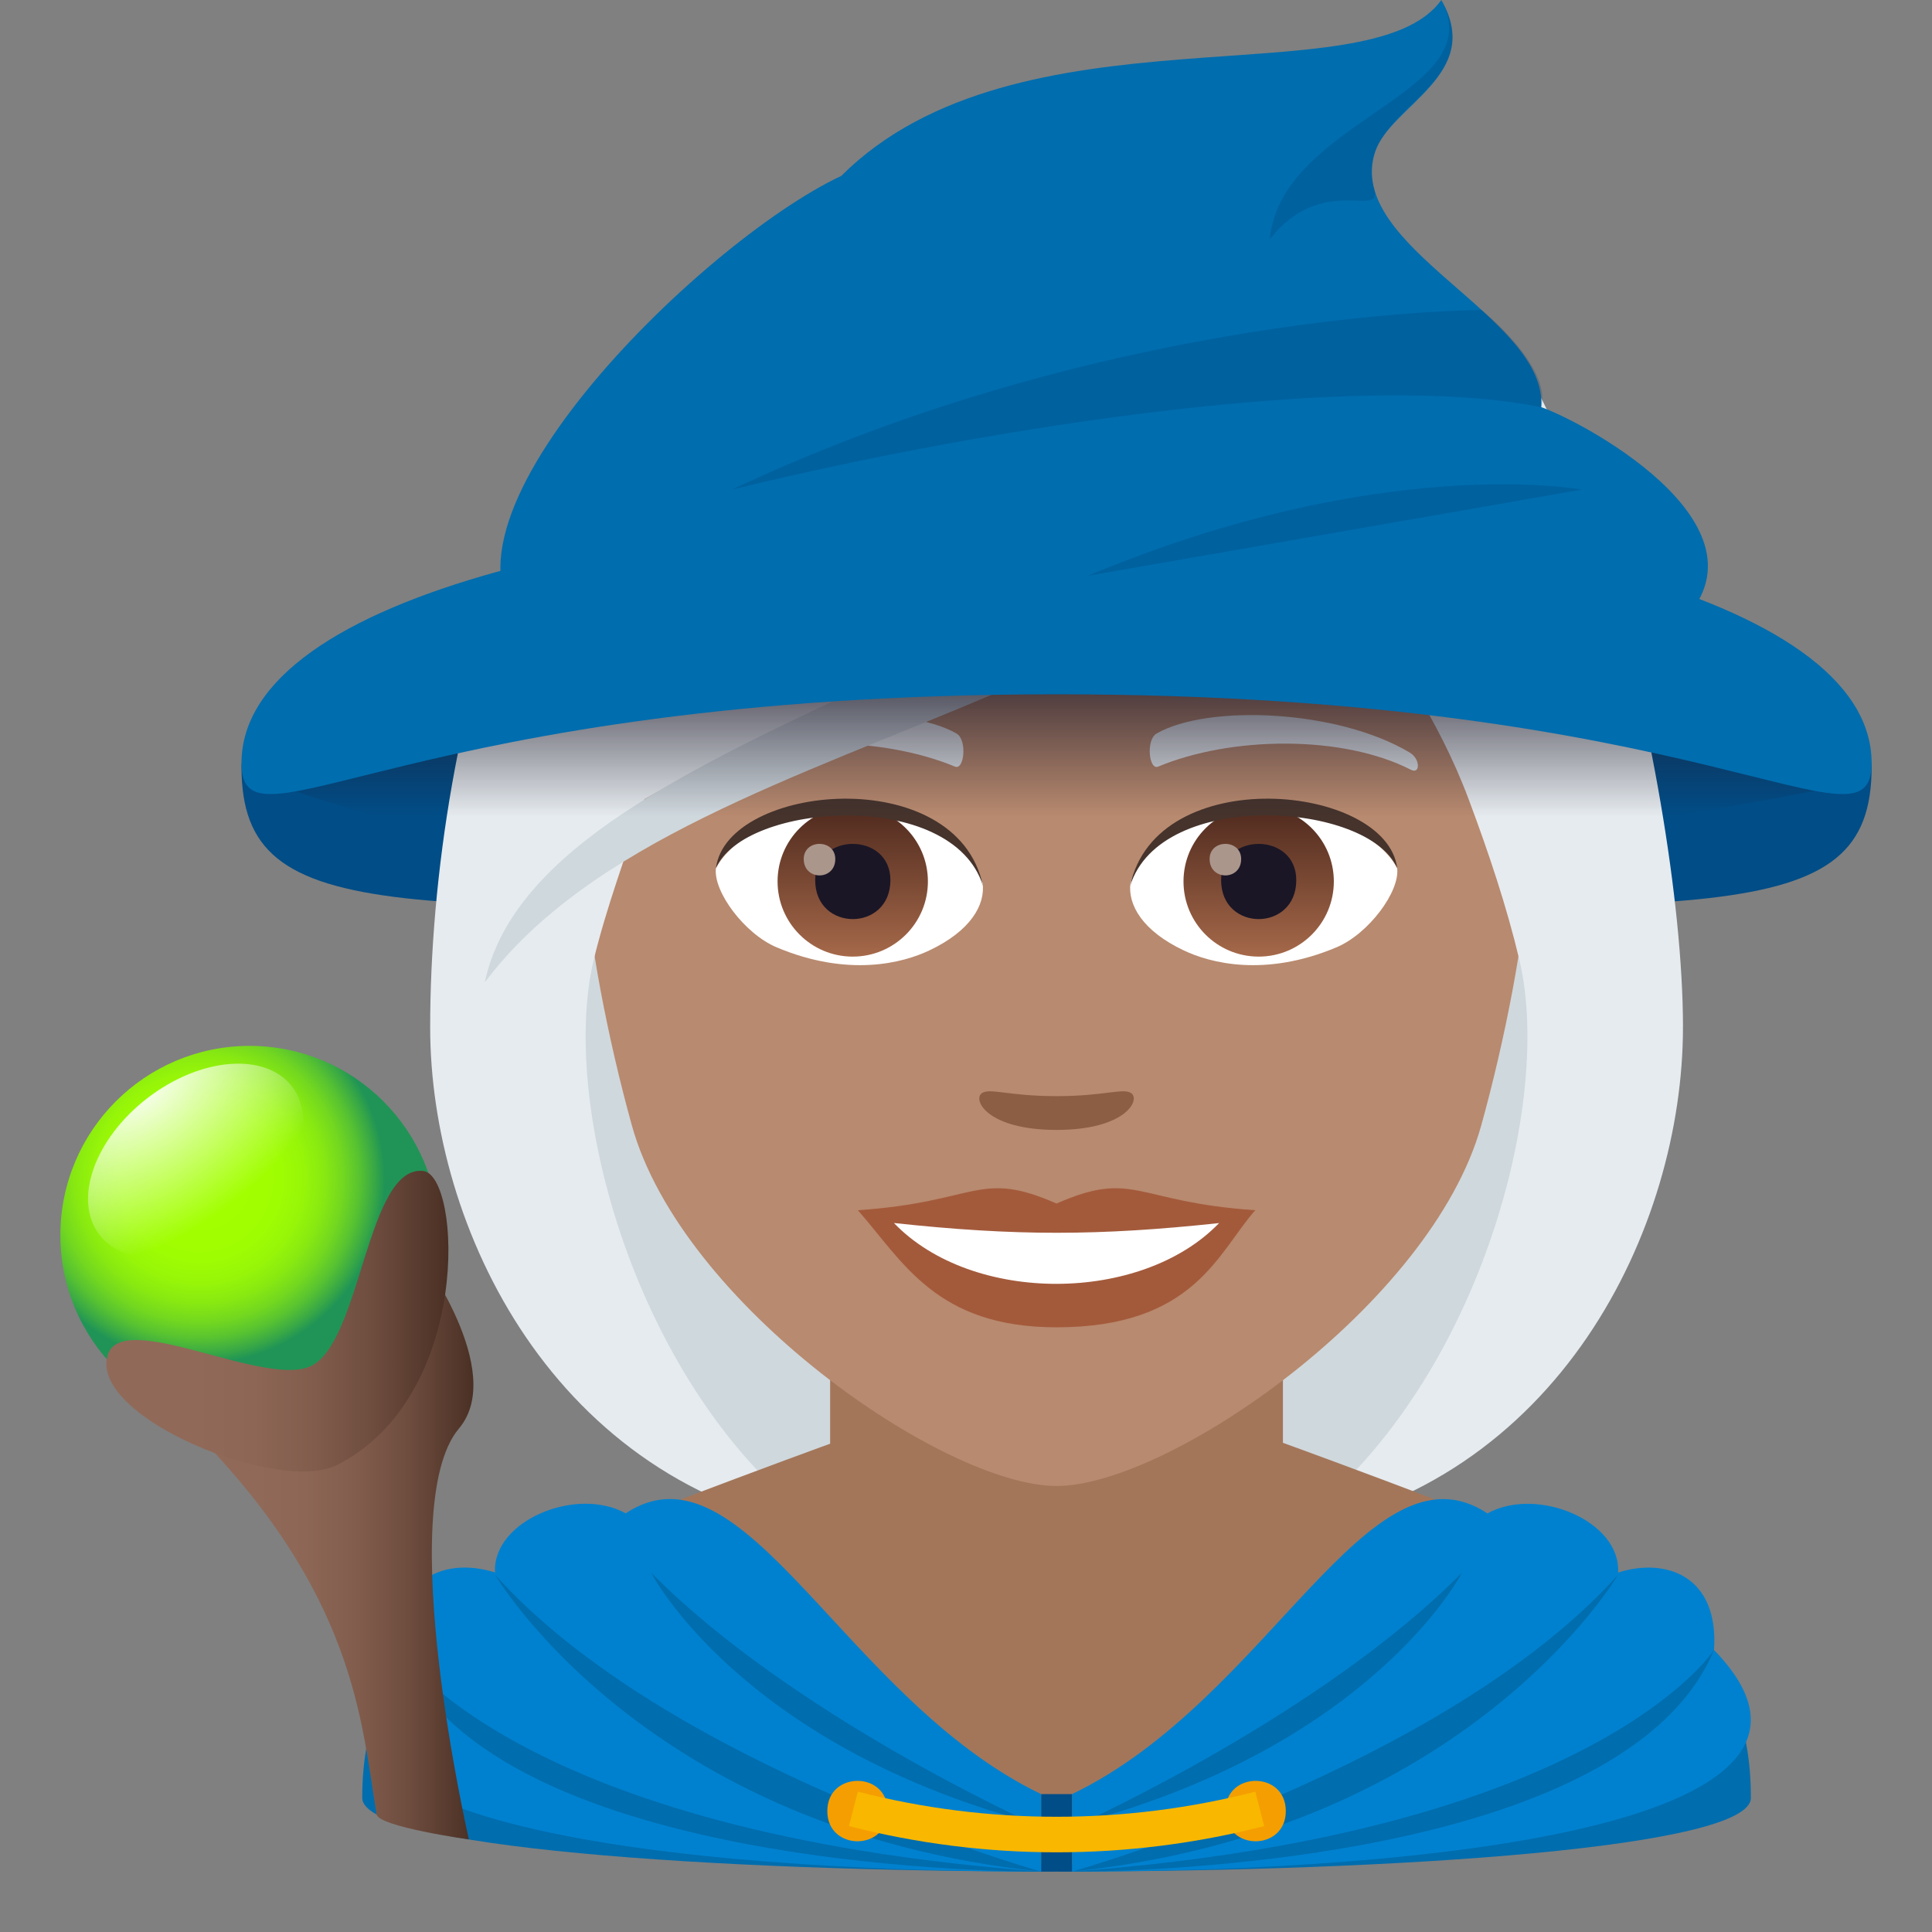 <?xml version="1.0" encoding="utf-8"?>
<!-- Generator: Adobe Illustrator 15.0.0, SVG Export Plug-In . SVG Version: 6.00 Build 0)  -->
<!DOCTYPE svg PUBLIC "-//W3C//DTD SVG 1.1//EN" "http://www.w3.org/Graphics/SVG/1.1/DTD/svg11.dtd">
<svg version="1.1" id="Layer_1" xmlns:x="http://ns.adobe.com/Extensibility/1.0/" xmlns:i="http://ns.adobe.com/AdobeIllustrator/10.0/" xmlns:graph="http://ns.adobe.com/Graphs/1.0/"
	 xmlns="http://www.w3.org/2000/svg" xmlns:xlink="http://www.w3.org/1999/xlink" xmlns:a="http://ns.adobe.com/AdobeSVGViewerExtensions/3.0/"
	 x="0px" y="0px" width="64px" height="64px" viewBox="0 0 64 64" enable-background="new 0 0 64 64" xml:space="preserve">
<rect x="0" y="0" width="64" height="64" fill="#808080" stroke="none"/>
<path fill="#006DAE" d="M16.076,52.716c2.303-1.288,11.913-4.543,11.913-4.543l14.004-0.037c0,0,9.694,3.284,11.981,4.577
	C57.301,54.586,58,57.142,58,59.558c0,3.254-46,3.254-46,0C12,57.139,12.742,54.582,16.076,52.716z"/>
<path fill="#CFD8DD" d="M42.582,50.74c15.168-6.066,11.65-20.475,11.65-20.475H15.766c0,0-3.516,14.408,11.648,20.475
	c0,0,3.035,0.76,7.584,0.76C39.549,51.5,42.582,50.74,42.582,50.74z"/>
<path fill="#E6EBEF" d="M50.332,31.803c1.172,4.932-1.553,14.6-7.75,18.938c9.102-1.516,13.168-10.109,13.168-16.703L50.332,31.803z
	"/>
<path fill="#E6EBEF" d="M19.666,31.803c-1.172,4.932,1.555,14.6,7.752,18.938C18.316,49.225,14.25,40.631,14.25,34.037
	L19.666,31.803z"/>
<path fill="#A3765A" d="M42.459,47.781h-14.84c0,0-9.963,3.604-12.363,4.969L35,61.998l19.801-9.252
	C52.414,51.377,42.459,47.781,42.459,47.781z"/>
<path fill="#A3765A" d="M27.499,49.951c0,0,2.361,2.832,7.5,2.832c5.141,0,7.5-2.832,7.5-2.832v-8.035h-15V49.951z"/>
<path fill="#0081CF" d="M49.274,50.133c1.641-0.908,4.422,0.25,4.328,1.959c1.608-0.51,3.344,0.129,3.177,2.566
	c5.653,5.82-9.563,7.34-21.268,7.34v-2.566C42.041,56.297,45.337,47.539,49.274,50.133z"/>
<path fill="#006DAE" d="M48.434,52.092c0,0-2.889,5.652-12.556,8.275C35.878,60.367,43.822,56.771,48.434,52.092z"/>
<path fill="#006DAE" d="M53.603,52.164c0,0-4.947,8.473-18.091,9.834C35.512,61.998,47.895,58.525,53.603,52.164z"/>
<path fill="#006DAE" d="M56.779,54.658c0,0-3.896,6.057-21.268,7.34C35.512,61.998,53.654,62.158,56.779,54.658z"/>
<path fill="#014D87" d="M34.488,59.432v2.566h1.023v-2.566H34.488z"/>
<path fill="#0081CF" d="M20.726,50.131c-1.641-0.908-4.422,0.25-4.328,1.959c-1.608-0.508-3.344,0.131-3.177,2.568
	c-5.653,5.82,9.563,7.34,21.268,7.34v-2.566C27.959,56.295,24.663,47.537,20.726,50.131z"/>
<path fill="#006DAE" d="M21.566,52.092c0,0,2.889,5.65,12.556,8.273C34.122,60.365,26.178,56.771,21.566,52.092z"/>
<path fill="#006DAE" d="M16.397,52.162c0,0,4.947,8.475,18.091,9.836C34.488,61.998,22.105,58.525,16.397,52.162z"/>
<path fill="#006DAE" d="M13.221,54.658c0,0,3.896,6.057,21.268,7.34C34.488,61.998,16.346,62.158,13.221,54.658z"/>
<path fill="#F59E01" d="M29.406,59.994c0,1.334-2,1.334-2,0S29.406,58.66,29.406,59.994z"/>
<path fill="#F59E01" d="M42.594,59.994c0,1.334-2,1.334-2,0S42.594,58.66,42.594,59.994z"/>
<path fill="#F9B700" d="M41.877,60.492c-4.512,1.158-9.242,1.158-13.754,0c0.098-0.379,0.195-0.76,0.293-1.141
	c4.32,1.109,8.848,1.109,13.168,0C41.682,59.732,41.779,60.113,41.877,60.492z"/>
<path fill="#014D87" d="M62,25.402c0,5.486-5.424,4.588-27,4.588S8,30.889,8,25.402C8,19.91,62,19.91,62,25.402z"/>
<path fill="#B88A6F" d="M35,8.275c-11.006,0-16.307,8.961-15.645,20.484c0.137,2.316,0.781,5.656,1.576,8.52
	C22.582,43.23,31.291,49.225,35,49.225c3.707,0,12.416-5.994,14.068-11.945c0.795-2.863,1.439-6.203,1.574-8.52
	C51.305,17.236,46.006,8.275,35,8.275z"/>
<path fill="#A35A3B" d="M34.998,39.869c-2.578-1.135-2.6-0.047-6.58,0.221c1.494,1.697,2.594,3.879,6.578,3.879
	c4.574,0,5.348-2.479,6.586-3.879C37.596,39.822,37.58,38.734,34.998,39.869z"/>
<path fill="#FFFFFF" d="M29.613,40.514c2.6,2.705,8.205,2.668,10.771,0.002C36.383,40.945,33.615,40.945,29.613,40.514z"/>
<path fill="#E6EBEF" d="M46.693,24.926c-2.391-1.426-6.68-1.6-8.377-0.629c-0.359,0.197-0.262,1.227,0.049,1.098
	c2.42-1.008,6.107-1.059,8.379,0.107C47.049,25.656,47.057,25.133,46.693,24.926z"/>
<path fill="#E6EBEF" d="M23.305,24.926c2.391-1.426,6.678-1.6,8.379-0.629c0.359,0.197,0.264,1.227-0.049,1.098
	c-2.422-1.008-6.105-1.061-8.381,0.107C22.949,25.656,22.943,25.133,23.305,24.926z"/>
<path fill="#8C5F44" d="M37.473,36.213c-0.262-0.184-0.877,0.098-2.475,0.098c-1.596,0-2.211-0.281-2.473-0.098
	c-0.314,0.221,0.184,1.217,2.473,1.217S37.789,36.434,37.473,36.213z"/>
<path id="Path_1581_" fill="#FFFFFF" d="M32.551,29.25c0.094,0.727-0.4,1.59-1.77,2.236c-0.869,0.412-2.678,0.896-5.055-0.105
	c-1.064-0.449-2.104-1.848-2.01-2.621C25.004,26.332,31.346,25.977,32.551,29.25z"/>
<linearGradient id="Oval_1_" gradientUnits="userSpaceOnUse" x1="-424.123" y1="477.441" x2="-424.123" y2="478.199" gradientTransform="matrix(6.57 0 0 -6.57 2814.78 3168.528)">
	<stop  offset="0" style="stop-color:#A6694A"/>
	<stop  offset="1" style="stop-color:#4F2A1E"/>
	<a:midPointStop  offset="0" style="stop-color:#A6694A"/>
	<a:midPointStop  offset="0.5" style="stop-color:#A6694A"/>
	<a:midPointStop  offset="1" style="stop-color:#4F2A1E"/>
</linearGradient>
<circle id="Oval_206_" fill="url(#Oval_1_)" cx="28.248" cy="29.199" r="2.49"/>
<path id="Path_1580_" fill="#1A1626" d="M27.004,29.154c0,1.723,2.492,1.723,2.492,0C29.496,27.555,27.004,27.555,27.004,29.154z"/>
<path id="Path_1579_" fill="#AB968C" d="M26.625,28.457c0,0.723,1.045,0.723,1.045,0C27.67,27.787,26.625,27.787,26.625,28.457z"/>
<path id="Path_1578_" fill="#45332C" d="M32.563,29.346c-1.012-3.252-7.908-2.771-8.846-0.586
	C24.064,25.961,31.701,25.223,32.563,29.346z"/>
<path id="Path_1577_" fill="#FFFFFF" d="M37.447,29.25c-0.092,0.727,0.402,1.59,1.771,2.236c0.869,0.412,2.678,0.896,5.055-0.105
	c1.066-0.449,2.104-1.848,2.01-2.621C44.996,26.332,38.654,25.977,37.447,29.25z"/>
<linearGradient id="Oval_2_" gradientUnits="userSpaceOnUse" x1="-424.775" y1="477.441" x2="-424.775" y2="478.199" gradientTransform="matrix(6.57 0 0 -6.57 2832.511 3168.528)">
	<stop  offset="0" style="stop-color:#A6694A"/>
	<stop  offset="1" style="stop-color:#4F2A1E"/>
	<a:midPointStop  offset="0" style="stop-color:#A6694A"/>
	<a:midPointStop  offset="0.5" style="stop-color:#A6694A"/>
	<a:midPointStop  offset="1" style="stop-color:#4F2A1E"/>
</linearGradient>
<circle id="Oval_205_" fill="url(#Oval_2_)" cx="41.695" cy="29.199" r="2.49"/>
<path id="Path_1576_" fill="#1A1626" d="M40.451,29.154c0,1.723,2.49,1.723,2.49,0C42.941,27.555,40.451,27.555,40.451,29.154z"/>
<path id="Path_1575_" fill="#AB968C" d="M40.07,28.457c0,0.723,1.045,0.723,1.045,0C41.115,27.787,40.07,27.787,40.07,28.457z"/>
<path id="Path_1574_" fill="#45332C" d="M37.438,29.346c1.01-3.25,7.902-2.785,8.846-0.586
	C45.934,25.961,38.299,25.223,37.438,29.346z"/>
<path fill="#E6EBEF" d="M47.385,9.883c1.258-1.793-9.387-5.582-19.438-3.023C17.908,9.158,14.25,24.199,14.25,34.037
	c0.898,0.711,4.396-1.066,5.416-2.234c0.416-1.721,1.072-3.492,1.684-5.328c7.539-4.365,16.07-5.393,21.992-10.617
	c-0.758,2.275,3.256,5.145,5.309,10.617c0.664,1.775,1.26,3.553,1.682,5.328c1.674,1.541,3.014,2.268,5.418,2.234
	C55.75,25.717,51.41,8.723,47.385,9.883z"/>
<path fill="#CFD8DD" d="M16.059,32.541c6.943-9.248,27.438-8.621,31.326-22.658C39.834,21.664,17.955,23.652,16.059,32.541z"/>
<linearGradient id="SVGID_1_" gradientUnits="userSpaceOnUse" x1="34.992" y1="28.963" x2="34.992" y2="22.09">
	<stop  offset="0.279" style="stop-color:#1A1626;stop-opacity:0"/>
	<stop  offset="1" style="stop-color:#1A1626;stop-opacity:0.8"/>
	<a:midPointStop  offset="0.279" style="stop-color:#1A1626;stop-opacity:0"/>
	<a:midPointStop  offset="0.672" style="stop-color:#1A1626;stop-opacity:0"/>
	<a:midPointStop  offset="1" style="stop-color:#1A1626;stop-opacity:0.8"/>
</linearGradient>
<path fill="url(#SVGID_1_)" d="M60.391,26.141c-13.846,2.795-37.912,4.621-50.797,0.004C18.479,21.738,46.273,19.824,60.391,26.141z
	"/>
<path fill="#006DAE" d="M62,25.281C62,28.533,56.576,23,35,23c-21.574,0-27,5.533-27,2.281C8,14.025,62,14.025,62,25.281z"/>
<path fill="#006DAE" d="M51.056,13.488c0.207-3.02-6.548-5.309-5.5-8.465C46.063,3.496,49.168,2.471,47.745,0
	c-2.354,3.305-14.04,0-19.878,5.828C23.196,8.014,13.382,17.65,17.609,21.01c8.89-1.203,26.604-1.686,37.656,0
	C59.406,17.719,52.549,14.012,51.056,13.488z"/>
<path opacity="0.2" fill="#013366" enable-background="new    " d="M47.745,0c1.679,3.121-5.302,3.961-5.681,7.922
	c1.757-2.223,3.763-0.629,3.454-1.678C44.764,3.574,49.443,2.996,47.745,0z"/>
<path opacity="0.2" fill="#013366" enable-background="new    " d="M49.078,10.27c0,0-12.204,0-24.834,5.949
	c8.761-2.145,20.849-3.945,26.812-2.729C51.407,12.121,49.078,10.27,49.078,10.27z"/>
<path opacity="0.2" fill="#013366" enable-background="new    " d="M52.392,16.219c0,0-4.33,0.762-16.355,2.855
	C45.827,14.98,52.392,16.219,52.392,16.219z"/>
<radialGradient id="SVGID_2_" cx="6.615" cy="39.046" r="6.13" gradientUnits="userSpaceOnUse">
	<stop  offset="0.23" style="stop-color:#A2FF00"/>
	<stop  offset="0.432" style="stop-color:#9FFD02"/>
	<stop  offset="0.563" style="stop-color:#97F608"/>
	<stop  offset="0.674" style="stop-color:#88E911"/>
	<stop  offset="0.774" style="stop-color:#73D81F"/>
	<stop  offset="0.866" style="stop-color:#57C231"/>
	<stop  offset="0.951" style="stop-color:#36A647"/>
	<stop  offset="1" style="stop-color:#209456"/>
	<a:midPointStop  offset="0.23" style="stop-color:#A2FF00"/>
	<a:midPointStop  offset="0.787" style="stop-color:#A2FF00"/>
	<a:midPointStop  offset="1" style="stop-color:#209456"/>
</radialGradient>
<path fill="url(#SVGID_2_)" d="M8.269,34.646C4.81,34.646,2,37.453,2,40.918c0,3.463,2.81,6.266,6.269,6.266
	s6.269-2.803,6.269-6.266C14.537,37.453,11.728,34.646,8.269,34.646z"/>
<radialGradient id="SVGID_3_" cx="558.221" cy="61.324" r="8.631" gradientTransform="matrix(0.358 0.465 -0.715 0.551 -151.418 -257.493)" gradientUnits="userSpaceOnUse">
	<stop  offset="0" style="stop-color:#FFFFFF"/>
	<stop  offset="1" style="stop-color:#FFFFFF;stop-opacity:0"/>
	<a:midPointStop  offset="0" style="stop-color:#FFFFFF"/>
	<a:midPointStop  offset="0.551" style="stop-color:#FFFFFF"/>
	<a:midPointStop  offset="1" style="stop-color:#FFFFFF;stop-opacity:0"/>
</radialGradient>
<path fill="url(#SVGID_3_)" d="M8.081,40.525c-1.761,1.357-3.904,1.527-4.785,0.381c-0.884-1.146-0.172-3.174,1.589-4.531
	c1.763-1.355,3.906-1.527,4.79-0.381C10.559,37.143,9.845,39.172,8.081,40.525z"/>
<linearGradient id="SVGID_4_" gradientUnits="userSpaceOnUse" x1="5.95" y1="51.219" x2="15.682" y2="51.219">
	<stop  offset="0.255" style="stop-color:#916958"/>
	<stop  offset="0.432" style="stop-color:#8D6655"/>
	<stop  offset="0.609" style="stop-color:#815C4C"/>
	<stop  offset="0.786" style="stop-color:#6D4C3E"/>
	<stop  offset="0.962" style="stop-color:#513529"/>
	<stop  offset="1" style="stop-color:#4A2F24"/>
	<a:midPointStop  offset="0.255" style="stop-color:#916958"/>
	<a:midPointStop  offset="0.707" style="stop-color:#916958"/>
	<a:midPointStop  offset="1" style="stop-color:#4A2F24"/>
</linearGradient>
<path fill="url(#SVGID_4_)" d="M13.878,41.504c0,0,2.925,3.916,1.326,5.816c-2.199,2.605,0.328,13.614,0.328,13.614
	s-2.986-0.421-3.056-0.828c-0.514-3.02-0.658-7.384-6.323-12.968C4.451,45.463,13.984,46.75,13.878,41.504z"/>
<linearGradient id="SVGID_5_" gradientUnits="userSpaceOnUse" x1="3.523" y1="43.764" x2="14.854" y2="43.764">
	<stop  offset="0.255" style="stop-color:#916958"/>
	<stop  offset="0.432" style="stop-color:#8D6655"/>
	<stop  offset="0.609" style="stop-color:#815C4C"/>
	<stop  offset="0.786" style="stop-color:#6D4C3E"/>
	<stop  offset="0.962" style="stop-color:#513529"/>
	<stop  offset="1" style="stop-color:#4A2F24"/>
	<a:midPointStop  offset="0.255" style="stop-color:#916958"/>
	<a:midPointStop  offset="0.707" style="stop-color:#916958"/>
	<a:midPointStop  offset="1" style="stop-color:#4A2F24"/>
</linearGradient>
<path fill="url(#SVGID_5_)" d="M14.016,38.789c1.271,0.141,1.632,7.486-2.864,9.746C9.25,49.49,3.018,46.98,3.556,44.922
	c0.435-1.643,5.303,1.121,6.794,0.305C11.973,44.334,12.173,38.592,14.016,38.789z"/>
</svg>

